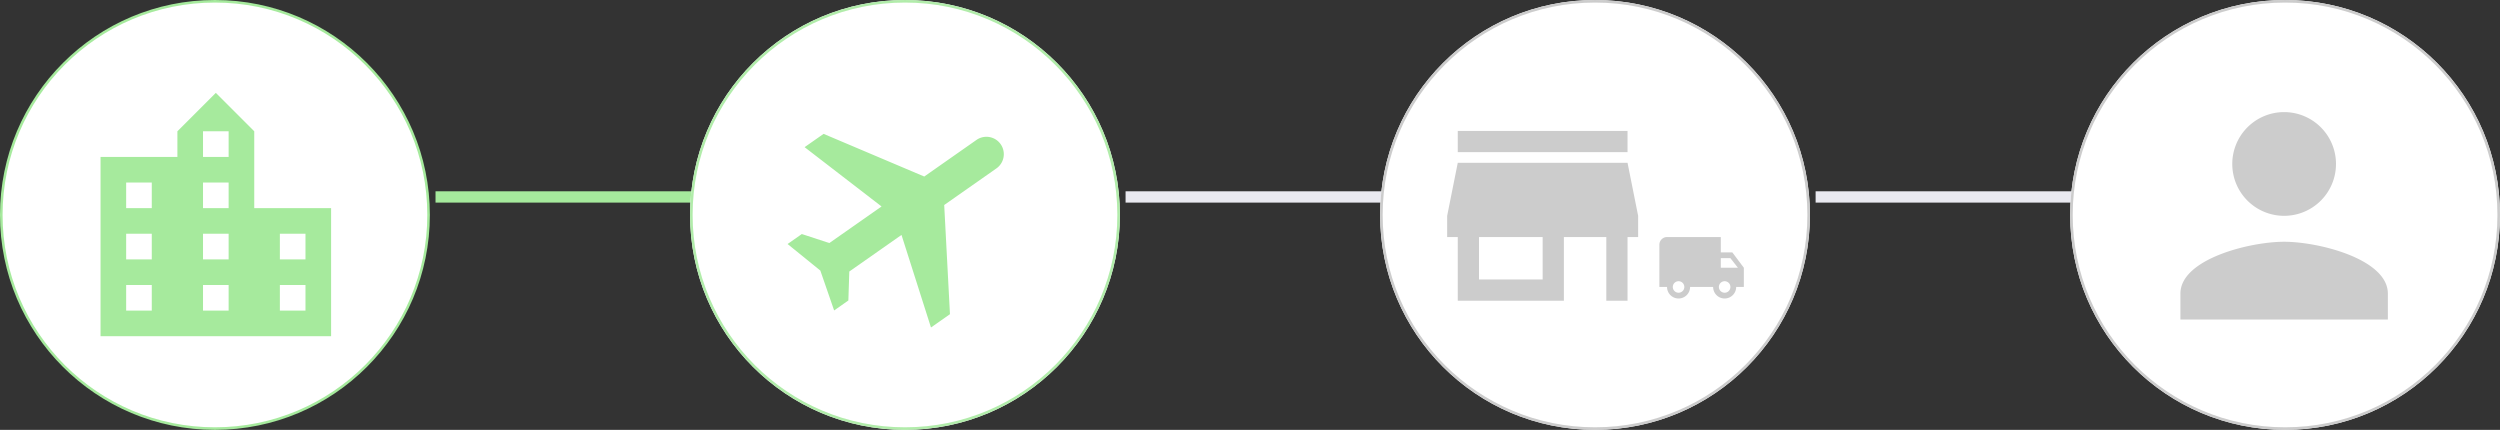 <svg xmlns="http://www.w3.org/2000/svg" width="973.016" height="167.306" viewBox="0 0 973.016 167.306">
  <rect x="0" y="0" width="973.016" height="167.306" fill="#333333" stroke="none"/>
  <defs>
    <style>
      .cls-1, .cls-9 {
        fill: #a6ea9d;
      }

      .cls-2 {
        fill: #e9e9f0;
      }

      .cls-3, .cls-5, .cls-6 {
        fill: #fff;
      }

      .cls-3 {
        stroke: #ccc;
      }

      .cls-4 {
        fill: #ccc;
      }

      .cls-5 {
        stroke: #b1ecaa;
      }

      .cls-7, .cls-9 {
        stroke: none;
      }

      .cls-8 {
        fill: none;
      }
    </style>
  </defs>
  <g id="icons" transform="translate(-1230 -696)">
    <rect id="Line" class="cls-1" width="4.403" height="101.264" transform="translate(1500.771 770.452) rotate(90)"/>
    <rect id="Line-2" data-name="Line" class="cls-2" width="4.403" height="101.264" transform="translate(1769.341 770.452) rotate(90)"/>
    <rect id="Line-3" data-name="Line" class="cls-2" width="4.403" height="101.264" transform="translate(2037.911 770.452) rotate(90)"/>
    <g id="Icon" transform="translate(2035.71 696)">
      <g id="Ellipse" class="cls-3">
        <circle class="cls-7" cx="83.653" cy="83.653" r="83.653"/>
        <circle class="cls-8" cx="83.653" cy="83.653" r="83.153"/>
      </g>
      <path id="ic_person_24px" class="cls-4" d="M44.37,44.37A20.185,20.185,0,1,0,24.185,24.185,20.179,20.179,0,0,0,44.37,44.37Zm0,10.092C30.9,54.462,4,61.224,4,74.647V84.74H84.74V74.647C84.74,61.224,57.843,54.462,44.37,54.462Z" transform="translate(38.92 39.63)"/>
    </g>
    <g id="Icon-2" data-name="Icon" transform="translate(1767.14 696)">
      <g id="Ellipse-2" data-name="Ellipse" class="cls-3">
        <circle class="cls-7" cx="83.653" cy="83.653" r="83.653"/>
        <circle class="cls-8" cx="83.653" cy="83.653" r="83.153"/>
      </g>
    </g>
    <g id="Icon-3" data-name="Icon" transform="translate(1498.57 696)">
      <g id="Ellipse-3" data-name="Ellipse" class="cls-5" transform="translate(0 0)">
        <circle class="cls-7" cx="83.653" cy="83.653" r="83.653"/>
        <circle class="cls-8" cx="83.653" cy="83.653" r="83.153"/>
      </g>
    </g>
    <g id="Icon-4" data-name="Icon" transform="translate(1230 696)">
      <g id="Ellipse-4" data-name="Ellipse" class="cls-6">
        <path class="cls-7" d="M 83.653 166.806 C 78.011 166.806 72.372 166.237 66.894 165.116 C 61.556 164.024 56.304 162.394 51.286 160.271 C 46.359 158.188 41.607 155.608 37.162 152.605 C 32.758 149.63 28.618 146.214 24.855 142.451 C 21.092 138.688 17.676 134.547 14.701 130.144 C 11.698 125.699 9.118 120.947 7.034 116.02 C 4.912 111.002 3.282 105.75 2.189 100.412 C 1.068 94.934 0.5 89.295 0.5 83.653 C 0.5 78.011 1.068 72.372 2.189 66.894 C 3.282 61.556 4.912 56.304 7.034 51.286 C 9.118 46.359 11.698 41.607 14.701 37.162 C 17.676 32.758 21.092 28.618 24.855 24.855 C 28.618 21.092 32.758 17.676 37.162 14.701 C 41.607 11.698 46.359 9.118 51.286 7.034 C 56.304 4.912 61.556 3.282 66.894 2.189 C 72.372 1.068 78.011 0.5 83.653 0.5 C 89.295 0.5 94.934 1.068 100.412 2.189 C 105.75 3.282 111.002 4.912 116.02 7.034 C 120.947 9.118 125.699 11.698 130.144 14.701 C 134.547 17.676 138.688 21.092 142.451 24.855 C 146.214 28.618 149.63 32.758 152.605 37.162 C 155.608 41.607 158.188 46.359 160.271 51.286 C 162.394 56.304 164.024 61.556 165.116 66.894 C 166.237 72.372 166.806 78.011 166.806 83.653 C 166.806 89.295 166.237 94.934 165.116 100.412 C 164.024 105.75 162.394 111.002 160.271 116.02 C 158.188 120.947 155.608 125.699 152.605 130.144 C 149.63 134.547 146.214 138.688 142.451 142.451 C 138.688 146.214 134.547 149.63 130.144 152.605 C 125.699 155.608 120.947 158.188 116.02 160.271 C 111.002 162.394 105.75 164.024 100.412 165.116 C 94.934 166.237 89.295 166.806 83.653 166.806 Z"/>
        <path class="cls-9" d="M 83.653 1 C 78.044 1 72.44 1.565 66.994 2.679 C 61.688 3.765 56.469 5.385 51.481 7.495 C 46.584 9.566 41.86 12.13 37.442 15.115 C 33.065 18.072 28.949 21.468 25.208 25.208 C 21.468 28.949 18.072 33.065 15.115 37.442 C 12.13 41.86 9.566 46.584 7.495 51.481 C 5.385 56.469 3.765 61.688 2.679 66.994 C 1.565 72.44 1 78.044 1 83.653 C 1 89.261 1.565 94.866 2.679 100.311 C 3.765 105.618 5.385 110.837 7.495 115.825 C 9.566 120.722 12.13 125.446 15.115 129.864 C 18.072 134.241 21.468 138.357 25.208 142.097 C 28.949 145.838 33.065 149.234 37.442 152.191 C 41.86 155.176 46.584 157.74 51.481 159.811 C 56.469 161.921 61.688 163.541 66.994 164.627 C 72.44 165.741 78.044 166.306 83.653 166.306 C 89.261 166.306 94.866 165.741 100.311 164.627 C 105.618 163.541 110.837 161.921 115.825 159.811 C 120.722 157.74 125.446 155.176 129.864 152.191 C 134.241 149.234 138.357 145.838 142.097 142.097 C 145.838 138.357 149.234 134.241 152.191 129.864 C 155.176 125.446 157.74 120.722 159.811 115.825 C 161.921 110.837 163.541 105.618 164.627 100.311 C 165.741 94.866 166.306 89.261 166.306 83.653 C 166.306 78.044 165.741 72.44 164.627 66.994 C 163.541 61.688 161.921 56.469 159.811 51.481 C 157.74 46.584 155.176 41.86 152.191 37.442 C 149.234 33.065 145.838 28.949 142.097 25.208 C 138.357 21.468 134.241 18.072 129.864 15.115 C 125.446 12.13 120.722 9.566 115.825 7.495 C 110.837 5.385 105.618 3.765 100.311 2.679 C 94.866 1.565 89.261 1 83.653 1 M 83.653 -1.52587890625e-05 C 129.853 -1.52587890625e-05 167.306 37.453 167.306 83.653 C 167.306 129.853 129.853 167.306 83.653 167.306 C 37.453 167.306 -1.52587890625e-05 129.853 -1.52587890625e-05 83.653 C -1.52587890625e-05 37.453 37.453 -1.52587890625e-05 83.653 -1.52587890625e-05 Z"/>
      </g>
      <path id="ic_location_city_24px" class="cls-1" d="M62.822,46.867V16.956L47.867,2,32.911,16.956v9.97H3V96.719H92.734V46.867ZM22.941,86.748H12.97v-9.97h9.97Zm0-19.941H12.97v-9.97h9.97Zm0-19.941H12.97V36.9h9.97ZM52.852,86.748h-9.97v-9.97h9.97Zm0-19.941h-9.97v-9.97h9.97Zm0-19.941h-9.97V36.9h9.97Zm0-19.941h-9.97v-9.97h9.97ZM82.763,86.748h-9.97v-9.97h9.97Zm0-19.941h-9.97v-9.97h9.97Z" transform="translate(36.133 34.141)"/>
    </g>
    <path id="ic_store_mall_directory_24px" class="cls-4" d="M73.2,4H7.129v8.259H73.2Zm4.129,41.295V37.036L73.2,16.388H7.129L3,37.036v8.259H7.129V70.071H48.424V45.295H64.942V70.071H73.2V45.295ZM40.165,61.812H15.388V45.295H40.165Z" transform="translate(1790.246 742.964)"/>
    <path id="ic_local_shipping_24px" class="cls-4" d="M29.4,9.978H24.914V4H3.989A3,3,0,0,0,1,6.989V23.43H3.989a4.484,4.484,0,0,0,8.968,0h8.968a4.484,4.484,0,0,0,8.968,0h2.989V15.957ZM8.473,25.672a2.242,2.242,0,1,1,2.242-2.242A2.239,2.239,0,0,1,8.473,25.672ZM28.651,12.22l2.929,3.737H24.914V12.22ZM26.409,25.672a2.242,2.242,0,1,1,2.242-2.242A2.239,2.239,0,0,1,26.409,25.672Z" transform="translate(1874.835 784.259)"/>
    <path id="ic_local_airport_24px" class="cls-1" d="M87.692,65.142v-9.02L51.611,33.571V8.765a6.765,6.765,0,1,0-13.53,0V33.571L2,56.121v9.02L38.081,53.866V78.672l-9.02,6.765V92.2l15.785-4.51L60.631,92.2V85.437l-9.02-6.765V53.866Z" transform="matrix(0.574, 0.819, -0.819, 0.574, 1595.36, 714.248)"/>
  </g>
</svg>
